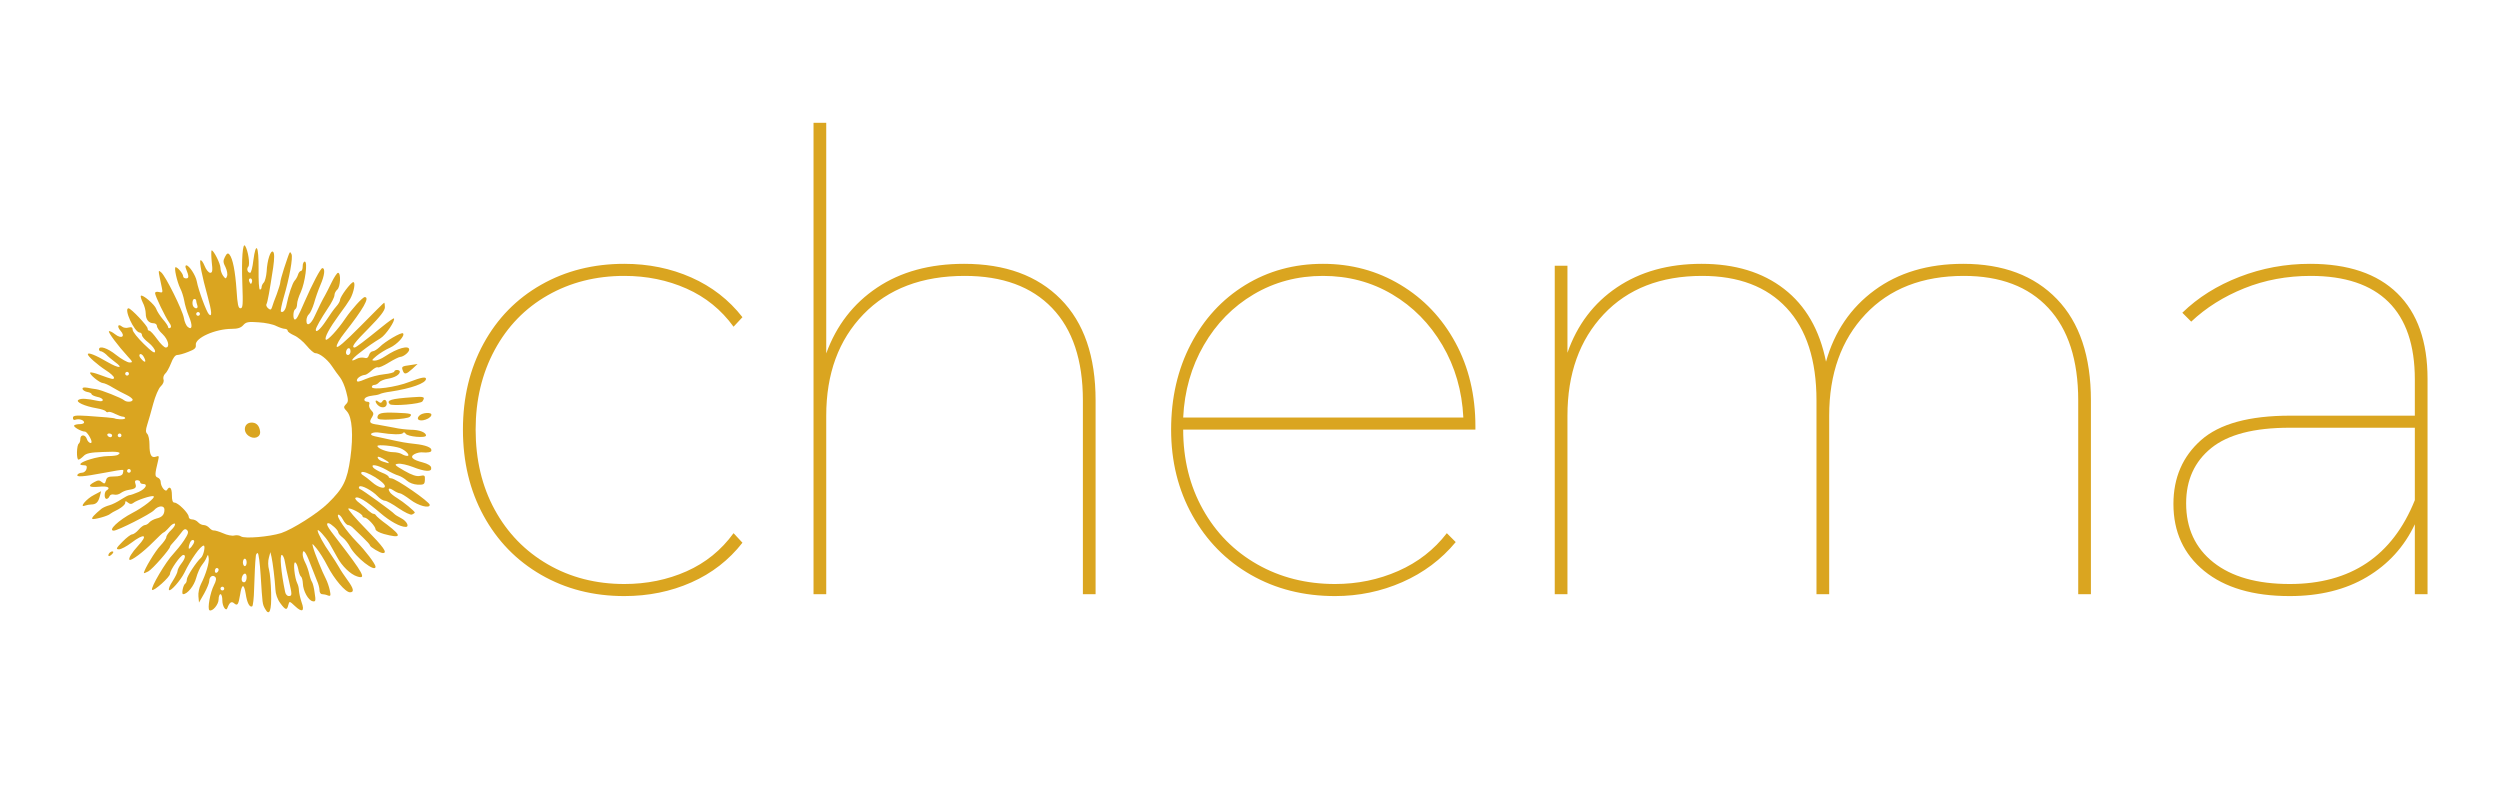 <?xml version="1.0" encoding="UTF-8"?>
<svg width="1338px" height="430px" viewBox="0 0 1338 430" version="1.1" xmlns="http://www.w3.org/2000/svg" xmlns:xlink="http://www.w3.org/1999/xlink" style="background: #FFFFFF;">
    <rect x="0" y="0" width="1338" height="430" fill="#333333" stroke="none"/>
    <!-- Generator: Sketch 58 (84663) - https://sketch.com -->
    <title>Slice</title>
    <desc>Created with Sketch.</desc>
    <g id="Page-1" stroke="none" stroke-width="1" fill="none" fill-rule="evenodd">
        <g id="Group">
            <rect id="Rectangle" stroke="#FFFFFF" fill="#FFFFFF" x="0.5" y="0.5" width="1337" height="429"></rect>
            <g id="vectorised-sun" transform="translate(37, 130)" fill-rule="nonzero">
                <g id="layer101" transform="translate(2, 1)" fill="#DAA520">
                    <polygon id="Path" points="0 98.5 0 0 96 0 192 0 192 98.5 192 197 96 197 0 197"></polygon>
                </g>
                <g id="layer102" fill="#FFFFFF">
                    <path d="M0,100.5 L0,0 L98.5,0 L197,0 L197,100.5 L197,201 L98.5,201 L0,201 L0,100.5 Z M108.1,187.2 C108,182.4 107.5,176.9 107,175 C106.4,173 106.4,170.2 106.9,168.5 L107.7,165.5 L108.3,168 C109,171.1 110.1,180.1 110.4,185.5 C110.5,187.9 111.5,190.8 113,192.8 C115.8,196.6 116.6,196.8 117.3,193.8 C117.9,191.6 117.9,191.6 120.9,194.4 C124.7,198 126.2,197.2 124.4,192.3 C123.7,190.2 123.1,187.5 123,186.2 C123,184.9 122.6,183.1 122.1,182.2 C120.7,179.4 119.8,171 120.9,171 C121.5,171 122.2,172.6 122.6,174.5 C122.9,176.4 123.6,178.3 124.1,178.6 C124.6,178.9 125,180.6 125.1,182.3 C125.2,186.2 128,191.4 130.4,191.8 C131.9,192.1 132.1,191.6 131.4,187.3 C131.1,184.7 130.4,182.1 130,181.5 C129.6,181 128.9,179 128.5,177.2 C128.1,175.4 127.2,172.7 126.4,171.2 C125.6,169.7 125,167.7 125,166.8 C125,163.3 126.6,165.1 128.9,171.3 C130.2,174.7 131.9,178.9 132.6,180.7 C133.4,182.4 134,184.7 134,185.9 C134,187.1 134.6,188 135.4,188 C136.2,188 137.6,188.3 138.5,188.7 C140,189.2 140.1,188.8 139.5,185.9 C139.1,184 138.2,181.4 137.5,180 C135.5,176.2 131.3,165.8 130.6,163 C129.9,160.6 130,160.6 132.4,163.5 C133.8,165.2 136.5,169.4 138.2,172.8 C141.9,180 147.9,187 150.3,187 C152.7,187 152.3,185 149,180.5 C147.4,178.3 145.3,175.2 144.4,173.5 C143.5,171.9 141.3,168.5 139.6,166 C136.3,161.4 133,155.3 133,153.9 C133,152.7 137.2,157.3 139.2,160.6 C140.1,162.2 142,165.6 143.4,168.1 C146,173 150.6,177.4 154.1,178.5 C159.3,180.2 157.7,177.2 143.3,158.5 C138.2,152 137.1,150 138.8,150 C140,150.1 144,153.7 144,154.8 C144,155.4 145.1,156.7 146.4,157.7 C147.7,158.7 149.4,160.9 150.3,162.6 C153.2,168.2 164,176.7 164,173.3 C164,171.9 158.4,164.5 154,160.1 C148.2,154.1 142.8,146.3 144,145.5 C144.5,145.2 145.6,146.3 146.5,148 C147.3,149.6 148.6,151 149.3,151 C150,151 151.3,151.8 152.2,152.8 C153.1,153.7 155.5,156 157.4,157.8 C159.4,159.7 161,161.5 161,161.9 C161,162.7 166.4,166 167.9,166 C170.6,166 168.3,162.8 158.9,153.2 C153.3,147.5 149.1,142.6 149.4,142.2 C150.2,141.5 157,145 157,146.2 C157,146.6 157.5,147 158.1,147 C159.6,147 164,151.7 164,153.3 C164,154 166,155.1 168.5,155.8 C177.8,158.3 178.3,157 170.3,150.9 C167.1,148.6 164.4,146.3 164.2,145.8 C164,145.4 163.4,145 162.9,145 C162.4,145 161.2,144.2 160.2,143.3 C159.3,142.3 157.1,140.5 155.5,139.3 C153.8,138.1 152.8,136.8 153.2,136.5 C154.4,135.3 158.9,138 166.6,144.6 C171.7,149 177.2,152 180.1,152 C182.3,152 180.7,148.9 177.8,147.4 C176,146.5 174.3,145.4 174,145 C173.3,144 156.9,132.1 155.6,131.7 C155,131.4 154.9,130.9 155.3,130.4 C156.3,129.4 162.2,132.5 165.1,135.6 C166.3,136.9 168.1,138 169,138 C169.9,138 173.2,139.8 176.3,142 C179.6,144.2 182.6,145.7 183.5,145.4 C184.3,145 185,144.6 185,144.3 C185,143.6 179,138.7 175.6,136.6 C173.9,135.6 172.2,134.2 171.8,133.6 C170.3,131.4 171.1,130.8 173.5,132.4 C174.8,133.3 176.4,134 177,134 C177.6,134 180.2,135.6 182.7,137.5 C186.9,140.7 193,142.3 193,140.2 C193,138.6 174.8,126 172.4,126 C171.7,126 171,125.6 171,125.2 C171,124.7 169.4,123.7 167.5,123 C165.5,122.2 163.4,121 162.8,120.3 C161,118.1 165,118.8 169.7,121.4 C172,122.8 175,124.2 176.2,124.5 C177.5,124.9 179.5,126.1 180.7,127.2 C182,128.4 184.4,129.3 186.6,129.4 C189.9,129.5 190.3,129.2 190.4,126.8 C190.5,124.4 190.3,124.2 187.8,124.7 C185.9,125.1 183.5,124.3 179.3,121.9 C174.1,118.9 173.8,118.5 176.1,118.2 C177.5,118 181,118.8 183.9,119.9 C190.4,122.5 194.3,122.7 193.8,120.3 C193.6,119.2 191.9,118.2 189.3,117.5 C183.7,116.1 182.1,114.5 184.9,113 C186.1,112.4 187.8,112 188.8,112.1 C192,112.4 194,112 194,111 C194,109.5 190.8,108.2 185.2,107.6 C179.9,107 178.2,106.7 170.5,105 C168.3,104.5 165.2,103.8 163.6,103.5 C159.5,102.6 162.3,100.8 166.5,101.6 C172.6,102.6 178.1,102.7 178.6,101.8 C179,101.2 179.6,101.3 180.1,102.1 C181,103.7 191,104.6 191,103.1 C191,101.4 187.4,100 182.8,100 C180.4,99.9 176.5,99.5 174,98.9 C171.5,98.4 167.6,97.7 165.3,97.3 C160.7,96.7 160.3,96.1 162.2,93.1 C163.1,91.6 163,90.9 161.7,89.6 C160.8,88.7 160.3,87.3 160.6,86.5 C161,85.6 160.6,85 159.6,85 C158.7,85 158,84.5 158,84 C158,82.8 159.7,82 163.2,81.6 C164.5,81.5 166,81.1 166.5,80.8 C167.1,80.5 169.5,79.9 172,79.6 C183.1,77.9 190.9,75.1 191,72.8 C191,71.5 188.6,71.9 182.1,74.4 C175.1,77.2 162,79 162,77.1 C162,76.5 162.6,76 163.4,76 C164.1,76 165.3,75.4 165.9,74.6 C166.5,73.9 168.6,73 170.6,72.7 C174.3,72.1 177,70.5 177,68.9 C177,68.4 176.3,68 175.5,68 C174.7,68 174,68.4 174,68.9 C174,69.3 171.6,70 168.6,70.3 C165.6,70.6 161.1,71.8 158.6,72.9 C155.1,74.4 154,74.6 154,73.6 C154,72.3 156.3,70.8 158.5,70.6 C159.1,70.5 160.6,69.5 161.9,68.3 C163.2,67.1 164.7,66.3 165.2,66.6 C165.7,66.9 168.3,65.8 171,64.1 C173.8,62.4 176.6,61 177.3,61 C179,60.9 182,58.5 182,57.1 C182,54.6 175.7,56.3 169.1,60.7 C167.2,62 164.8,63 163.6,63 C161.7,63 161.8,62.8 164.5,60.5 C166.2,59.1 169.4,57.1 171.7,56.1 C175.6,54.3 179.9,49.6 178.7,48.4 C177.9,47.6 169,52.8 166.2,55.7 C164.9,56.9 163.3,58 162.5,58 C161.8,58 160.8,58.9 160.5,60 C160,61.5 159.3,61.9 158,61.5 C156.9,61.2 155.1,61.4 154,62 C150.1,64.1 150.9,62.4 155.4,58.9 C160.7,54.8 162.5,53.6 166.7,51 C169.5,49.3 174.8,41.4 173.8,40.4 C173.6,40.2 170.8,42.2 167.6,44.8 C158.1,52.5 153.5,56 152.8,56 C150.7,56 152.7,53.3 160.5,45.5 C166.5,39.4 169,36.2 169,34.4 C169,33.1 168.8,32 168.6,32 C168.4,32 162.7,37.7 155.9,44.6 C147.4,53.2 143.4,56.6 143.2,55.5 C143,54.6 144.8,51.4 147.2,48.4 C157.5,35.3 161.1,29 158.2,29 C157.1,29 151.2,35.5 147.8,40.5 C143.7,46.6 138.2,52.5 137.4,51.8 C136.5,50.8 139.3,45.6 144.5,38.5 C147,35.2 149.6,31.4 150.4,30 C152.4,26.4 153.4,21 152.1,21 C150.8,21 145,28.8 145,30.5 C145,31.2 144.1,32.8 142.9,34.1 C141.7,35.4 139.3,38.9 137.4,41.8 C134.5,46.2 132,48.4 132,46.5 C132,45.4 134.8,40.5 138.4,35.1 C140.4,32.2 142,29 142,28 C142,27 142.7,25.7 143.5,25 C145.2,23.6 145.6,16 143.9,16 C143.4,16 141.8,18.4 140.4,21.3 C139,24.1 137.5,27.2 137,28 C135.7,30.2 133.3,35 131.4,39.2 C129.4,43.7 127,45 127,41.6 C127,40.3 127.6,38.7 128.4,38.1 C129.1,37.5 130.3,34.8 131.1,32.2 C131.8,29.6 133.3,25.3 134.5,22.5 C136.7,17.5 137.2,13.5 135.5,13.5 C134.6,13.5 130.2,21.9 126,31.5 C122.5,39.6 121.7,41 120.8,41 C119.7,41 119.8,36.2 121,35.5 C121.6,35.2 122,33.9 122,32.7 C122,31.5 122.9,28.6 124,26.3 C126.3,21.1 127.8,10 126.1,10 C125.5,10 125,11.1 125,12.5 C125,13.9 124.6,15 124.1,15 C123.6,15 122.8,15.9 122.5,17 C122.2,18.1 121.3,19.6 120.7,20.2 C119.5,21.5 117.4,27.8 116.3,33.3 C115.8,36 114.3,37.7 113.3,36.7 C113.1,36.4 113.7,33.1 114.8,29.3 C117.9,18.8 119.9,7.7 119,6 C118,4.3 118.4,3.6 115,13.7 C113.9,17.1 113,20.5 113,21.2 C113,21.9 112.1,24.7 111.1,27.5 C110,30.2 108.9,33.3 108.6,34.4 C108.1,35.9 107.7,36 106.5,35 C105.7,34.3 105.3,33.3 105.6,32.8 C106.2,31.9 107.3,25.7 109.2,13.2 C109.9,8.2 109.9,5.5 109.2,4.8 C107.9,3.5 106,9.1 105.7,15.4 C105.5,17.9 104.8,20.6 104.2,21.2 C103.5,21.9 103,23 103,23.7 C103,24.4 102.6,25 102.1,25 C101.6,25 101.3,20.1 101.4,14 C101.5,1.5 100,-1.2 98.6,9.3 C98.2,13 97.4,16 96.9,16 C95.5,16 94.8,13.9 95.9,12.7 C96.9,11.5 95.8,4.1 94.2,1.6 C92.9,-0.5 92.2,8.7 92.7,21.8 C93.1,33.1 93,35 91.7,35 C90.5,35 90.1,33 89.6,25.3 C88.9,15.2 87.6,8.4 85.8,6.2 C85,5.3 84.4,5.5 83.4,7.5 C82.3,9.6 82.4,10.5 83.7,13 C84.5,14.7 84.9,16.8 84.5,17.8 C83.9,19.4 83.7,19.3 82.4,17.6 C81.6,16.5 81,14.6 81,13.4 C81,11.2 77.4,4 76.3,4 C76,4 76,6.7 76.3,10 C76.9,14.9 76.7,16 75.5,16 C74.7,16 73.3,14.4 72.5,12.3 C71.7,10.3 70.7,9 70.3,9.3 C69.6,10.1 71.1,17.7 74.1,28.5 C76.4,36.8 76.6,40 74.8,38.2 C73.5,36.9 69.2,25.4 68.3,20.5 C67.7,17.3 64.2,12 62.7,12 C62.2,12 62.1,12.8 62.5,13.7 C64.2,17.9 64.2,19 62.6,19 C61.7,19 61,18.5 61,17.8 C61,16.5 58.1,13 57,13 C56,13 57.7,20.7 59.5,24.4 C60.3,25.9 61.2,28.8 61.6,30.9 C61.9,32.9 63,36.7 64.1,39.3 C66.2,44.3 65.9,47 63.4,44.9 C62.7,44.3 61.7,42.2 61.4,40.1 C60.6,35.8 51.6,17.7 49.3,15.8 C47.5,14.4 47.5,13.9 49.6,23.9 C50.2,26.6 50,26.8 48.1,26.3 C46.9,26 46,26.2 46,26.9 C46,28.4 51.5,39.8 53.6,42.7 C54.6,44.1 54.8,45 54.1,45.5 C53.5,45.8 53,45.7 53,45.1 C53,44.5 51.7,42.6 50.1,40.8 C48.6,39 47,36.5 46.6,35.3 C45.9,33.1 39.3,27.4 38.4,28.3 C38.1,28.6 38.6,30.2 39.4,31.9 C40.3,33.5 41,36.2 41,37.8 C41,41 42.6,43 45.2,43 C46.2,43 47,43.7 47,44.5 C47,45.3 48.3,47.3 50,48.8 C53.1,51.8 54.1,56 51.7,56 C50.9,56 48.9,54 47.1,51.5 C45.3,49 43.5,47 42.9,47 C42.4,47 42,46.5 42,45.8 C42,44.4 33.1,35 31.8,35 C29,35 34.9,47.9 37.8,48 C38.4,48 39,48.6 39,49.4 C39,50.1 40.6,52 42.5,53.4 C44.4,54.9 46,57 46,58 C46,59.4 44.5,58.5 40,54.1 C36.7,50.9 34,47.5 34,46.5 C34,45.2 33.4,44.9 31.8,45.3 C30.6,45.7 29,45.4 28.3,44.8 C26.1,43 25.5,44.8 27.5,47 C30.3,50.1 28,51.6 24.6,48.9 C23.1,47.7 21.6,47 21.3,47.3 C20.8,47.9 26.1,55 31.4,60.8 C34.1,63.7 34.2,64 32.3,64 C31.2,64 28,62.2 25.2,60 C20.5,56.2 16,54.8 16,57 C16,57.6 16.4,58 17,58 C17.5,58 18.8,58.8 19.8,59.7 C20.7,60.7 22.9,62.5 24.5,63.7 C29.5,67.3 26.6,67.3 20.4,63.7 C14.1,60 10,58.4 10,59.6 C10,60.7 15.1,65.2 19.7,68.2 C22.1,69.7 24,71.5 24,72.1 C24,73.3 23.2,73.1 16.1,70.5 C13.7,69.6 11.5,69.1 11.3,69.4 C10.5,70.2 16.3,74.9 18,75 C18.8,75 21.3,76.1 23.5,77.5 C25.7,78.8 29,80.6 30.8,81.4 C32.5,82.2 34,83.4 34,83.9 C34,85.2 30.8,85.4 29.4,84.2 C28.1,83 17,78.6 14.5,78.3 C13.4,78.2 11.2,77.8 9.7,77.5 C7.7,77.2 7,77.4 7.2,78.3 C7.5,78.9 8.6,79.6 9.8,79.8 C11,80 12,80.5 12,80.9 C12,81.4 13.4,82 15,82.4 C16.7,82.7 18,83.4 18,84.1 C18,84.8 16.9,84.9 15.1,84.5 C9.5,83.3 6.4,83.1 5,84 C3.2,85.1 8.3,87.4 14.7,88.5 C17.1,88.9 19.2,89.6 19.6,90.1 C19.9,90.6 20.5,90.8 21,90.5 C21.4,90.2 23.1,90.7 24.6,91.5 C26.2,92.3 28.1,93 28.8,93 C29.4,93 30,93.4 30,93.8 C30,94.2 28.8,94.5 27.2,94.4 C25.7,94.3 24.5,94.1 24.5,94 C24.5,93.7 17.4,93.1 9.8,92.6 C3.3,92.2 2,92.4 2,93.7 C2,94.6 2.6,95 3.5,94.6 C5.3,94 8,94.8 8,96.1 C8,96.6 7,97 5.7,97 C4.4,97 3,97.3 2.7,97.7 C2,98.4 6.5,101 8.5,101 C9.5,101 12,105 12,106.5 C12,107.9 10,106.7 9.5,105 C8.7,102.4 6,102.4 6,104.9 C6,106 5.6,107.1 5.2,107.4 C4,108.1 3.8,116 5,116 C5.5,116 6.7,115.1 7.7,114.1 C9.1,112.6 11.3,112.1 18.3,111.9 C26.4,111.5 28.5,112 26,113.5 C25.5,113.8 23.1,114.1 20.8,114.1 C18.4,114.1 14.1,114.9 11.3,115.8 C6,117.4 4.3,119 7.9,119 C9.3,119 9.7,119.5 9.3,121 C9,122.1 7.9,123 6.9,123 C5.9,123 4.8,123.5 4.5,124 C3.6,125.5 7.3,125.2 18.5,123.1 C24,122 28.6,121.3 28.9,121.5 C29.1,121.7 29,122.6 28.7,123.5 C28.3,124.5 26.8,125 24.1,125 C21,125 20.1,125.4 19.7,127.2 C19.2,129 18.9,129.1 17.5,128 C16.2,126.9 15.5,126.9 13.5,128 C9.6,130.1 10.6,131 16,130.5 C20.6,130 22.5,131 20,132.5 C18.7,133.3 18.7,137 20,137 C20.6,137 21.3,136.4 21.6,135.6 C21.9,134.8 22.9,134.4 24.1,134.7 C25.1,135 26.7,134.6 27.6,133.9 C28.5,133.2 30.2,132.5 31.3,132.3 C35.4,131.7 36.2,131.1 35.5,129 C35,127.6 35.3,127 36.4,127 C37.3,127 38,127.5 38,128 C38,128.6 38.7,129 39.5,129 C42.4,129 41,131.6 37.2,133.3 C35.1,134.2 32.9,135 32.3,135 C31.7,135 29.7,136.1 27.8,137.3 C25.9,138.6 23.1,140 21.6,140.4 C20.1,140.8 18.2,141.6 17.3,142.3 C13.5,145.4 11.9,147.2 12.4,147.7 C13,148.3 21.1,146.1 22,145 C22.3,144.7 24.2,143.6 26.3,142.6 C28.3,141.5 30,140 30,139.2 C30,138 30.3,138 31.5,139 C32.6,139.9 33.4,139.9 34.3,139.2 C36.1,137.7 44.2,135 45.2,135.6 C46.4,136.3 39.6,141.6 33.9,144.5 C26.6,148.3 20.5,154 23.9,154 C26,154 43.6,145.1 45.4,143.1 C47.7,140.5 51,140.3 51,142.8 C51,145.4 49.8,146.8 46.8,147.5 C45.3,147.9 43.6,148.8 42.9,149.6 C42.3,150.4 41.2,151 40.6,151 C39.9,151 38.4,152.1 37.2,153.5 C36,154.9 34.4,156 33.7,156 C33,156 30.6,157.8 28.5,160 C25.1,163.4 24.9,164 26.7,164 C27.8,164 30.8,162.4 33.3,160.5 C40.3,155.2 42.5,156.1 36.9,162.1 C33.6,165.7 31.6,168.9 32.3,169.6 C33.1,170.4 39.8,165.4 45,160.1 C47.8,157.3 50.2,155 50.5,155 C50.8,155 52.2,153.8 53.5,152.3 C54.8,150.7 56.2,149.9 56.6,150.3 C57,150.7 56.2,152.2 54.7,153.6 C53.2,155 52,156.7 52,157.5 C52,158.2 50.5,160.3 48.8,162.1 C46.2,164.7 40,175 40,176.7 C40,176.9 41.1,176.5 42.4,175.8 C44.6,174.6 54,163.9 54,162.6 C54,162.3 54.8,161.2 55.8,160.2 C56.7,159.3 58.5,157.1 59.7,155.5 C61.4,153.1 62.1,152.8 63.1,153.7 C64.1,154.7 63.7,155.8 61.5,159.2 C59.9,161.6 57.3,164.8 55.8,166.4 C51.8,170.5 43.4,184.7 44.4,185.7 C45.3,186.6 54,178.8 54,177.1 C54,175.1 59.7,167 61.1,167 C62.6,167 62.1,169 60,171.7 C58.9,173.1 58,174.9 58,175.7 C58,176.4 56.8,178.8 55.4,181 C53.9,183.2 53,185.4 53.5,185.8 C54.3,186.7 59.6,180.7 61.7,176.5 C65.1,169.4 70.4,162 72,162 C73.1,162 71.9,167.4 70.6,168.5 C68.1,170.7 63,178.5 63,180.1 C63,181.1 62.6,182.1 62.1,182.4 C61,183.1 60,188 61,188 C63.3,188 66.9,183.5 68,179.3 C68.7,176.7 70.1,173.6 71,172.5 C71.9,171.4 73.1,169.6 73.5,168.5 C74.3,166.6 74.4,166.6 74.7,168.7 C75.1,171 73.2,177.4 70.5,182.7 C69.6,184.5 69,187.4 69.2,189.2 L69.5,192.5 L72.3,187.6 C73.8,184.9 75,181.9 75,180.9 C75,178.7 76.8,177.4 78.2,178.8 C78.9,179.5 78.7,180.9 77.5,183.2 C75.5,187.1 73.9,195.8 75.1,196.6 C76.6,197.5 80,193.6 80,190.8 C80,189.2 80.5,188 81,188 C81.6,188 82,189.5 82,191.4 C82,194.6 84,197.5 84.7,195.4 C85.8,192.4 86.9,191.6 88.3,192.9 C90.1,194.4 90.6,193.7 91.5,188.3 C92.4,182.4 93.6,182.2 94.5,187.8 C95.2,192.6 96.6,195.3 98,194.5 C98.4,194.2 98.9,190.1 99,185.3 C99.3,176.8 99.5,171.4 99.9,167.8 C99.9,166.8 100.4,166 100.9,166 C101.4,166 102.1,171.3 102.5,177.8 C103.5,193.5 103.4,193.2 104.9,195.9 C107.2,200.1 108.4,196.8 108.1,187.2 Z M23.6,165.3 C22.9,164.6 21,166 21,167.2 C21,167.8 21.6,167.8 22.5,167 C23.4,166.3 23.8,165.5 23.6,165.3 Z M11.8,140 C14.4,140 15.6,138.8 16.4,135.7 L17.1,132.9 L13.3,134.9 C9.3,136.9 5.1,141.9 8.5,140.6 C9.4,140.3 10.9,140 11.8,140 Z M182.3,93.1 C183.9,91.5 183.1,91.2 175,90.9 C167.2,90.6 165,91.1 165,93.5 C165,94.5 166.8,94.8 173.1,94.5 C177.6,94.3 181.7,93.7 182.3,93.1 Z M192.1,94 C193.1,93.4 194,92.5 194,92 C194,90.5 189,90.8 187.5,92.4 C185,94.8 188.3,96 192.1,94 Z M170,86 C170,83.9 168.5,83.3 167.5,85 C167,85.8 166.4,85.7 165.4,84.9 C163.7,83.5 163.5,85.1 165.2,86.8 C167.1,88.7 170,88.3 170,86 Z M189.1,84.8 C190.7,82.4 190,82.1 183.8,82.6 C172.2,83.4 169.6,84.2 171.6,86.3 C172.8,87.5 188.3,86.2 189.1,84.8 Z M183.7,67.4 L186.5,64.8 L182.6,65.4 C178,66 177.8,66.2 178.6,68.4 C179.4,70.6 180.4,70.4 183.7,67.4 Z" id="Shape"></path>
                    <path d="M115.6,186.8 C113.4,176.3 112.6,167 113.8,167 C114.4,167 115.2,168.7 115.5,170.8 C115.8,172.8 116.8,177.3 117.6,180.7 C119.4,188.4 119.4,189 117.5,189 C116.7,189 115.8,188 115.6,186.8 Z" id="Path"></path>
                    <path d="M81,185 C81,184.5 81.5,184 82,184 C82.6,184 83,184.5 83,185 C83,185.6 82.6,186 82,186 C81.5,186 81,185.6 81,185 Z" id="Path"></path>
                    <path d="M92.6,181.1 C91.8,179.9 92.9,177 94.1,177 C95.3,177 95.3,180.7 94.1,181.5 C93.6,181.8 92.9,181.6 92.6,181.1 Z" id="Path"></path>
                    <path d="M78,175.6 C78,174.7 78.5,174 79,174 C79.6,174 80,174.4 80,174.9 C80,175.5 79.6,176.2 79,176.5 C78.5,176.8 78,176.4 78,175.6 Z" id="Path"></path>
                    <path d="M93,171 C93,169.9 93.5,169 94,169 C94.6,169 95,169.9 95,171 C95,172.1 94.6,173 94,173 C93.5,173 93,172.1 93,171 Z" id="Path"></path>
                    <path d="M64,163.3 C64,161.4 65.1,159 66.1,159 C67.4,159 67.2,160.4 65.5,162.6 C64.7,163.6 64,164 64,163.3 Z" id="Path"></path>
                    <path d="M92,157.1 C91.2,156.5 89.6,156.3 88.4,156.6 C87.2,156.9 84.5,156.4 82.4,155.4 C80.3,154.5 78,153.8 77.4,153.9 C76.8,154 75.7,153.3 75,152.5 C74.3,151.7 73,151 72,151 C71,151 69.7,150.3 69,149.5 C68.3,148.7 66.9,148 65.9,148 C64.8,148 64,147.4 64,146.6 C64,144.7 58.3,139 56.4,139 C55.4,139 55,137.8 55,135 C55,131.1 53.8,129.8 52.4,132.2 C51.5,133.6 49,130.4 49,127.9 C49,127 48.3,125.9 47.4,125.6 C45.8,125 45.8,124 47.6,116.6 C48.2,114 48.1,113.8 46.5,114.4 C44,115.3 43,113.5 43,108 C43,105.4 42.5,102.9 41.8,102.2 C40.9,101.3 40.9,100.2 41.8,97.3 C42.5,95.2 43.9,90.2 45,86.1 C46.1,82 47.9,77.8 49,76.8 C50.3,75.6 50.9,74.1 50.5,73.1 C50.2,72.1 50.6,70.8 51.3,70.1 C52.1,69.5 53.5,67 54.5,64.5 C55.5,61.7 56.8,60 57.8,60 C58.7,60 61.4,59.3 63.8,58.3 C67.2,57 68,56.3 67.8,54.6 C67.3,50.9 78.2,46 87.1,46 C90.3,46 92,45.4 93.2,44 C94.7,42.3 95.9,42.1 101.4,42.5 C105,42.7 109.3,43.6 110.9,44.5 C112.6,45.3 114.6,46 115.5,46 C116.3,46 117,46.5 117,47.1 C117,47.6 118.6,48.7 120.4,49.5 C122.3,50.3 125.3,52.8 127.1,55 C128.9,57.2 131,59 131.7,59 C134,59 138.1,62.2 140.6,65.9 C141.9,67.9 143.9,70.6 145,72 C146.1,73.4 147.6,76.8 148.3,79.7 C149.5,84.2 149.5,85.1 148.1,86.4 C146.8,87.8 146.8,88.2 148.7,90.2 C151.5,93.3 152.2,103 150.5,115.2 C148.8,127.2 146.8,131.3 138.5,139.4 C133,144.8 119.5,153.3 113.5,155.3 C107.1,157.3 94,158.4 92,157.1 Z M102.2,100.9 C101.8,97.6 100,95.9 97.1,96.2 C93.6,96.6 92.9,101.1 96.1,103.3 C99,105.4 102.6,104 102.2,100.9 Z" id="Shape"></path>
                    <path d="M162.3,128.2 C160.6,126.7 158.4,125 157.4,124.4 C156.3,123.8 156,123.1 156.6,122.7 C158.4,121.6 169,128 169,130.2 C169,131.9 165.4,130.9 162.3,128.2 Z" id="Path"></path>
                    <path d="M31,122 C31,121.5 31.5,121 32,121 C32.6,121 33,121.5 33,122 C33,122.6 32.6,123 32,123 C31.5,123 31,122.6 31,122 Z" id="Path"></path>
                    <path d="M168.1,117.1 C166.7,116.7 165.5,115.9 165.2,115.1 C164.9,114.2 165.6,114.2 167.9,115.4 C169.6,116.3 171,117.3 171,117.5 C171,117.8 170.9,118 170.8,117.9 C170.6,117.8 169.4,117.5 168.1,117.1 Z" id="Path"></path>
                    <path d="M178,113 C177.2,112.5 175.1,112 173.4,112 C170.2,112 165,110 165,108.7 C165,107.8 173.7,108.6 177.1,109.8 C180.2,111 182.9,114 180.9,114 C180.1,114 178.8,113.5 178,113 Z" id="Path"></path>
                    <path d="M20.5,103 C20.2,102.5 20.6,102 21.4,102 C22.3,102 23,102.5 23,103 C23,103.6 22.6,104 22.1,104 C21.5,104 20.8,103.6 20.5,103 Z" id="Path"></path>
                    <path d="M26,103 C26,102.5 26.5,102 27,102 C27.6,102 28,102.5 28,103 C28,103.6 27.6,104 27,104 C26.5,104 26,103.6 26,103 Z" id="Path"></path>
                    <path d="M30,70 C30,69.5 30.5,69 31,69 C31.6,69 32,69.5 32,70 C32,70.6 31.6,71 31,71 C30.5,71 30,70.6 30,70 Z" id="Path"></path>
                    <path d="M38.6,62.1 C37.5,60.9 37.3,60 37.9,59.6 C38.4,59.2 39.4,59.9 40,61.1 C41.5,63.9 40.7,64.5 38.6,62.1 Z" id="Path"></path>
                    <path d="M148.2,58.3 C148.6,55.9 150.6,55.6 150.6,58 C150.6,59.1 150,60 149.2,60 C148.5,60 148,59.2 148.2,58.3 Z" id="Path"></path>
                    <path d="M68,38 C68,37.5 68.5,37 69,37 C69.6,37 70,37.5 70,38 C70,38.6 69.6,39 69,39 C68.5,39 68,38.6 68,38 Z" id="Path"></path>
                    <path d="M66.7,34.3 C65.6,33.3 65.9,30 67,30 C67.6,30 68,30.4 68,30.9 C68,31.4 68.3,32.5 68.6,33.4 C69.2,35 67.9,35.6 66.7,34.3 Z" id="Path"></path>
                    <path d="M96.6,21.1 C96.2,20.4 96.1,19.6 96.4,19.3 C97.3,18.4 98.3,19.7 97.8,21.1 C97.4,22.2 97.2,22.2 96.6,21.1 Z" id="Path"></path>
                </g>
            </g>
            <g id="ochema" transform="translate(247.36, 65.72)" fill="#DAA520" fill-rule="nonzero">
                <path d="M86.76,253.3 C70.213,253.3 55.367,249.503 42.22,241.91 C29.073,234.317 18.817,223.777 11.45,210.29 C4.083,196.803 0.4,181.447 0.4,164.22 C0.4,146.993 4.083,131.637 11.45,118.15 C18.817,104.663 29.073,94.18 42.22,86.7 C55.367,79.22 70.213,75.48 86.76,75.48 C99.68,75.48 111.637,77.917 122.63,82.79 C133.623,87.663 142.747,94.747 150,104.04 L145.24,109.14 C138.667,100.073 130.28,93.273 120.08,88.74 C109.88,84.207 98.773,81.94 86.76,81.94 C71.573,81.94 57.917,85.397 45.79,92.31 C33.663,99.223 24.2,108.97 17.4,121.55 C10.6,134.13 7.2,148.353 7.2,164.22 C7.2,180.313 10.6,194.593 17.4,207.06 C24.2,219.527 33.663,229.273 45.79,236.3 C57.917,243.327 71.573,246.84 86.76,246.84 C98.773,246.84 109.88,244.573 120.08,240.04 C130.28,235.507 138.667,228.707 145.24,219.64 L150,224.74 C142.747,234.033 133.623,241.117 122.63,245.99 C111.637,250.863 99.68,253.3 86.76,253.3 Z M268.62,75.48 C290.607,75.48 307.833,81.77 320.3,94.35 C332.767,106.93 339,125.007 339,148.58 L339,252.28 L332.2,252.28 L332.2,148.58 C332.2,127.047 326.703,110.557 315.71,99.11 C304.717,87.663 289.133,81.94 268.96,81.94 C246.067,81.94 227.99,88.797 214.73,102.51 C201.47,116.223 194.84,134.3 194.84,156.74 L194.84,252.28 L188.04,252.28 L188.04,2.84217094e-14 L194.84,2.84217094e-14 L194.84,123.42 C200.28,108.46 209.347,96.73 222.04,88.23 C234.733,79.73 250.26,75.48 268.62,75.48 Z M542.28,164.22 L385.88,164.22 C385.88,180.087 389.393,194.31 396.42,206.89 C403.447,219.47 413.137,229.273 425.49,236.3 C437.843,243.327 451.727,246.84 467.14,246.84 C479.153,246.84 490.43,244.517 500.97,239.87 C511.51,235.223 520.18,228.48 526.98,219.64 L531.74,224.4 C524.033,233.693 514.513,240.833 503.18,245.82 C491.847,250.807 479.833,253.3 467.14,253.3 C450.367,253.3 435.35,249.503 422.09,241.91 C408.83,234.317 398.403,223.72 390.81,210.12 C383.217,196.52 379.42,181.22 379.42,164.22 C379.42,147.22 382.933,131.977 389.96,118.49 C396.987,105.003 406.677,94.463 419.03,86.87 C431.383,79.277 445.267,75.48 460.68,75.48 C475.867,75.48 489.693,79.22 502.16,86.7 C514.627,94.18 524.43,104.493 531.57,117.64 C538.71,130.787 542.28,145.747 542.28,162.52 L542.28,164.22 Z M460.68,81.94 C447.08,81.94 434.727,85.227 423.62,91.8 C412.513,98.373 403.617,107.44 396.93,119 C390.243,130.56 386.56,143.48 385.88,157.76 L535.82,157.76 C535.14,143.48 531.4,130.56 524.6,119 C517.8,107.44 508.847,98.373 497.74,91.8 C486.633,85.227 474.28,81.94 460.68,81.94 Z M803.36,75.48 C824.667,75.48 841.383,81.77 853.51,94.35 C865.637,106.93 871.7,125.007 871.7,148.58 L871.7,252.28 L864.9,252.28 L864.9,148.58 C864.9,127.047 859.573,110.557 848.92,99.11 C838.267,87.663 823.193,81.94 803.7,81.94 C781.487,81.94 763.92,88.797 751,102.51 C738.08,116.223 731.62,134.3 731.62,156.74 L731.62,252.28 L724.82,252.28 L724.82,148.58 C724.82,127.047 719.493,110.557 708.84,99.11 C698.187,87.663 683.113,81.94 663.62,81.94 C641.407,81.94 623.84,88.797 610.92,102.51 C598,116.223 591.54,134.3 591.54,156.74 L591.54,252.28 L584.74,252.28 L584.74,76.5 L591.54,76.5 L591.54,123.08 C596.753,108.12 605.593,96.447 618.06,88.06 C630.527,79.673 645.6,75.48 663.28,75.48 C681.187,75.48 695.92,79.957 707.48,88.91 C719.04,97.863 726.52,110.84 729.92,127.84 C734.453,111.747 743.123,98.997 755.93,89.59 C768.737,80.183 784.547,75.48 803.36,75.48 Z M988.96,75.48 C1009.36,75.48 1024.943,80.75 1035.71,91.29 C1046.477,101.83 1051.86,117.073 1051.86,137.02 L1051.86,252.28 L1045.06,252.28 L1045.06,214.88 C1039.393,226.893 1030.837,236.3 1019.39,243.1 C1007.943,249.9 994.173,253.3 978.08,253.3 C958.587,253.3 943.343,248.823 932.35,239.87 C921.357,230.917 915.86,218.96 915.86,204 C915.86,189.947 920.79,178.557 930.65,169.83 C940.51,161.103 956.433,156.74 978.42,156.74 L1045.06,156.74 L1045.06,137.36 C1045.06,119 1040.357,105.173 1030.95,95.88 C1021.543,86.587 1007.66,81.94 989.3,81.94 C976.607,81.94 964.763,84.15 953.77,88.57 C942.777,92.99 933.313,98.94 925.38,106.42 L920.62,101.66 C929.007,93.5 939.207,87.097 951.22,82.45 C963.233,77.803 975.813,75.48 988.96,75.48 Z M1045.06,163.2 L978.08,163.2 C959.04,163.2 945.043,166.827 936.09,174.08 C927.137,181.333 922.66,191.193 922.66,203.66 C922.66,217.033 927.533,227.573 937.28,235.28 C947.027,242.987 960.627,246.84 978.08,246.84 C1010.72,246.84 1033.047,231.88 1045.06,201.96 L1045.06,201.96 L1045.06,163.2 Z" id="chema"></path>
            </g>
            <rect id="Rectangle" fill="#FFFFFF" x="37" y="126" width="197" height="5"></rect>
        </g>
    </g>
</svg>
